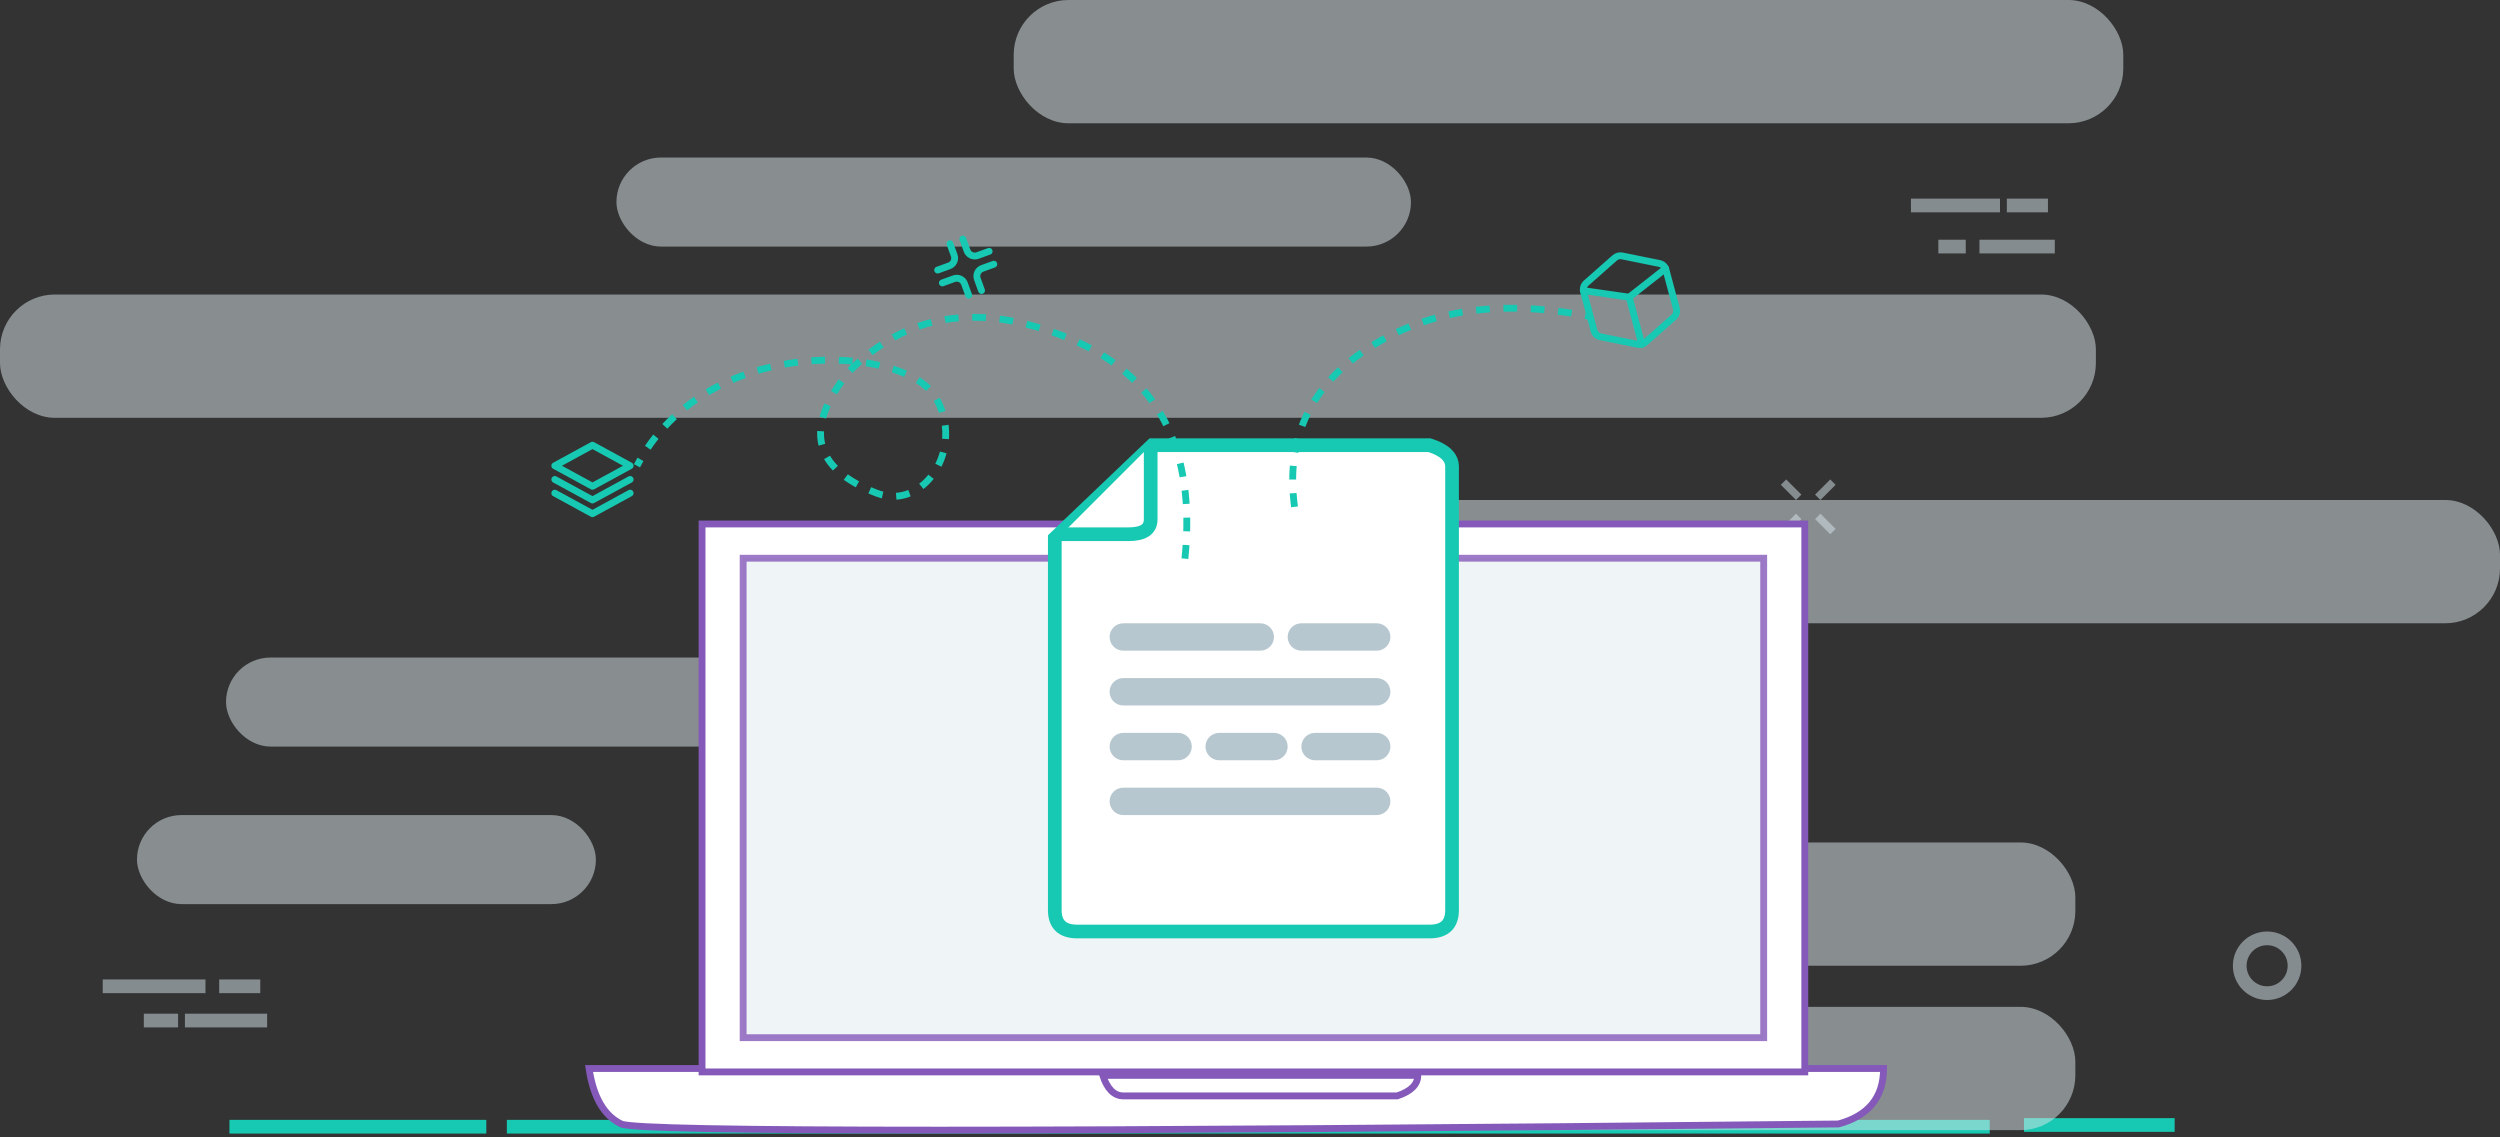 <?xml version="1.0" encoding="UTF-8"?>
<svg width="365px" height="166px" viewBox="0 0 365 166" version="1.1" xmlns="http://www.w3.org/2000/svg" xmlns:xlink="http://www.w3.org/1999/xlink">
    <rect x="0" y="0" width="365" height="166" fill="#333333" stroke="none"/>
    <!-- Generator: Sketch 51.2 (57519) - http://www.bohemiancoding.com/sketch -->
    <title>ilustração</title>
    <desc>Created with Sketch.</desc>
    <defs></defs>
    <g id="Auto-credenciamento" stroke="none" stroke-width="1" fill="none" fill-rule="evenodd">
        <g id="Cadastro---passo-3" transform="translate(-501, -151)">
            <g id="ilustração" transform="translate(501, 151)">
                <path d="M75,164.5 L289.5,164.5" id="Line-3" stroke="#17C9B2" stroke-width="2" stroke-linecap="square"></path>
                <path d="M34.5,164.5 L70,164.5" id="Line-2" stroke="#17C9B2" stroke-width="2" stroke-linecap="square"></path>
                <path d="M296.5,164.25 L316.5,164.25" id="Line-2-Copy" stroke="#17C9B2" stroke-width="2" stroke-linecap="square"></path>
                <g id="detalhes" transform="translate(15, 29)">
                    <path d="M250.784,44 L250,43.216 L252.216,41 L253,41.784 L250.784,44 Z M247.216,44 L245,41.784 L245.784,41 L248,43.216 L247.216,44 Z M250.784,46 L253,48.216 L252.216,49 L250,46.784 L250.784,46 Z M247.216,46 L248,46.784 L245.784,49 L245,48.216 L247.216,46 Z" id="Combined-Shape-Copy-2" fill="#858C8F"></path>
                    <circle id="Oval-3" stroke="#858C8F" stroke-width="2" cx="316" cy="112" r="4"></circle>
                    <path d="M0,116 L0,114 L15,114 L15,116 L0,116 Z M12,121 L12,119 L24,119 L24,121 L12,121 Z M17,116 L17,114 L23,114 L23,116 L17,116 Z M6,121 L6,119 L11,119 L11,121 L6,121 Z" id="Combined-Shape" fill="#858C8F"></path>
                    <path d="M264,2 L264,0 L277,0 L277,2 L264,2 Z M274,8 L274,6 L285,6 L285,8 L274,8 Z M278,2 L278,0 L284,0 L284,2 L278,2 Z M268,8 L268,6 L272,6 L272,8 L268,8 Z" id="Combined-Shape-Copy-4" fill="#858C8F"></path>
                </g>
                <g id="nuvens" fill="#D9E4EA" opacity="0.509">
                    <rect id="Rectangle-Copy-6" x="20" y="119" width="67" height="13" rx="6.5"></rect>
                    <rect id="Rectangle-Copy" x="148" y="0" width="162" height="18" rx="8"></rect>
                    <rect id="Rectangle-Copy-2" x="90" y="23" width="116" height="13" rx="6.5"></rect>
                    <rect id="Rectangle-Copy-3" x="0" y="43" width="306" height="18" rx="8"></rect>
                    <rect id="Rectangle-Copy-5" x="197" y="73" width="168" height="18" rx="8"></rect>
                    <rect id="Rectangle-Copy-7" x="197" y="123" width="106" height="18" rx="8"></rect>
                    <rect id="Rectangle-Copy-8" x="141" y="147" width="162" height="18" rx="8"></rect>
                    <rect id="Rectangle-Copy-4" x="33" y="96" width="222" height="13" rx="6.5"></rect>
                </g>
                <g id="computador" transform="translate(86, 76)" stroke="#8459B9">
                    <path d="M16.925,80 L0,80 C0.627,84.2 2.194,86.9 4.701,88.1 C7.209,89.3 66.448,89.3 182.418,88.1 C186.806,86.9 189,84.2 189,80 C189,80 182.104,80 168.313,80" id="Path-5" fill="#FFFFFF"></path>
                    <rect id="Rectangle-4" fill="#FFFFFF" x="16.5" y="0.5" width="161" height="80"></rect>
                    <rect id="Rectangle-3" fill="#EBF1F4" opacity="0.8" x="22.5" y="5.5" width="149" height="70"></rect>
                    <path d="M75,81 C75.667,83 76.667,84 78,84 C79.333,84 92.667,84 118,84 C120,83.333 121,82.333 121,81 C121,81 105.667,81 75,81 Z" id="Path-7"></path>
                </g>
                <g id="folha" transform="translate(154, 65)">
                    <path d="M14.226,0 L54.717,0 C56.906,0.696 58,1.74 58,3.132 C58,4.525 58,26.103 58,67.868 C58,69.956 56.906,71 54.717,71 C52.528,71 35.384,71 3.283,71 C1.094,71 0,69.956 0,67.868 C0,65.779 0,47.681 0,13.574 L14.226,0 Z" id="Path-2" stroke="#17C9B2" stroke-width="2" fill="#FFFFFF"></path>
                    <path d="M10,26 L30,26 C31.105,26 32,26.895 32,28 C32,29.105 31.105,30 30,30 L10,30 C8.895,30 8,29.105 8,28 C8,26.895 8.895,26 10,26 Z M10,34 L47,34 C48.105,34 49,34.895 49,36 C49,37.105 48.105,38 47,38 L10,38 C8.895,38 8,37.105 8,36 C8,34.895 8.895,34 10,34 Z M10,50 L47,50 C48.105,50 49,50.895 49,52 C49,53.105 48.105,54 47,54 L10,54 C8.895,54 8,53.105 8,52 C8,50.895 8.895,50 10,50 Z M36,26 L47,26 C48.105,26 49,26.895 49,28 C49,29.105 48.105,30 47,30 L36,30 C34.895,30 34,29.105 34,28 C34,26.895 34.895,26 36,26 Z M38,42 L47,42 C48.105,42 49,42.895 49,44 C49,45.105 48.105,46 47,46 L38,46 C36.895,46 36,45.105 36,44 C36,42.895 36.895,42 38,42 Z M24,42 L32,42 C33.105,42 34,42.895 34,44 C34,45.105 33.105,46 32,46 L24,46 C22.895,46 22,45.105 22,44 C22,42.895 22.895,42 24,42 Z M10,42 L18,42 C19.105,42 20,42.895 20,44 C20,45.105 19.105,46 18,46 L10,46 C8.895,46 8,45.105 8,44 C8,42.895 8.895,42 10,42 Z" id="Combined-Shape" fill="#B7C7CF"></path>
                    <path d="M1,13 L10.75,13 C12.917,13 14,12.278 14,10.833 C14,9.389 14,5.778 14,0" id="Path-3" stroke="#17C9B2" stroke-width="2" fill="#FFFFFF"></path>
                </g>
                <path d="M189,74 C187.667,63.973 191.333,56.202 200,50.687 C208.667,45.172 219.333,43.668 232,46.175" id="Path-4" stroke="#17C9B2" stroke-dasharray="2"></path>
                <g id="box" transform="translate(238.033, 43.956) rotate(-15) translate(-238.033, -43.956) translate(231.533, 36.456)" stroke="#17C9B2" stroke-linecap="round" stroke-linejoin="round">
                    <path d="M7.035,0.818 L12.012,3.295 C12.435,3.504 12.702,3.933 12.702,4.403 L12.702,10.304 C12.702,10.774 12.435,11.203 12.012,11.412 L7.035,13.889 C6.685,14.063 6.272,14.063 5.921,13.889 L0.945,11.412 C0.522,11.2 0.257,10.768 0.26,10.298 L0.26,4.403 C0.261,3.933 0.528,3.504 0.951,3.295 L5.928,0.818 C6.276,0.646 6.686,0.646 7.035,0.818 Z" id="Shape"></path>
                    <polyline id="Shape" points="0.26 4.244 6.481 6.91 12.702 4.244"></polyline>
                    <path d="M6.481,14.02 L6.481,6.91" id="Shape"></path>
                </g>
                <path d="M176.774,65.057 C171.441,49.724 161.774,42.391 147.774,43.057 C133.774,43.724 124.774,49.724 120.774,61.057 C118.225,71.29 121.95,76.072 131.95,75.406 C139.321,74.914 140.947,63.907 133.774,59.057 C126.35,54.038 99.556,64.703 98.539,86.572" id="Path-6" stroke="#17C9B2" stroke-dasharray="2" transform="translate(137.656, 64.794) rotate(25) translate(-137.656, -64.794) "></path>
                <g id="minimize" transform="translate(135, 33)" stroke="#17C9B2" stroke-linecap="round" stroke-linejoin="round">
                    <path d="M5,2 L5,3.8 C5,4.463 4.463,5 3.8,5 L2,5 M10,5 L8.2,5 C7.537,5 7,4.463 7,3.8 L7,2 M7,10 L7,8.2 C7,7.537 7.537,7 8.2,7 L10,7 M2,7 L3.8,7 C4.463,7 5,7.537 5,8.2 L5,10" id="Shape" transform="translate(6, 6) rotate(-20) translate(-6, -6) "></path>
                </g>
                <g id="layers" transform="translate(81, 65)" stroke="#17C9B2" stroke-linecap="round" stroke-linejoin="round">
                    <polygon id="Shape" points="5.5 0 0 3 5.5 6 11 3"></polygon>
                    <polyline id="Shape" points="0 7 5.5 10 11 7"></polyline>
                    <polyline id="Shape" points="0 5 5.5 8 11 5"></polyline>
                </g>
            </g>
        </g>
    </g>
</svg>
